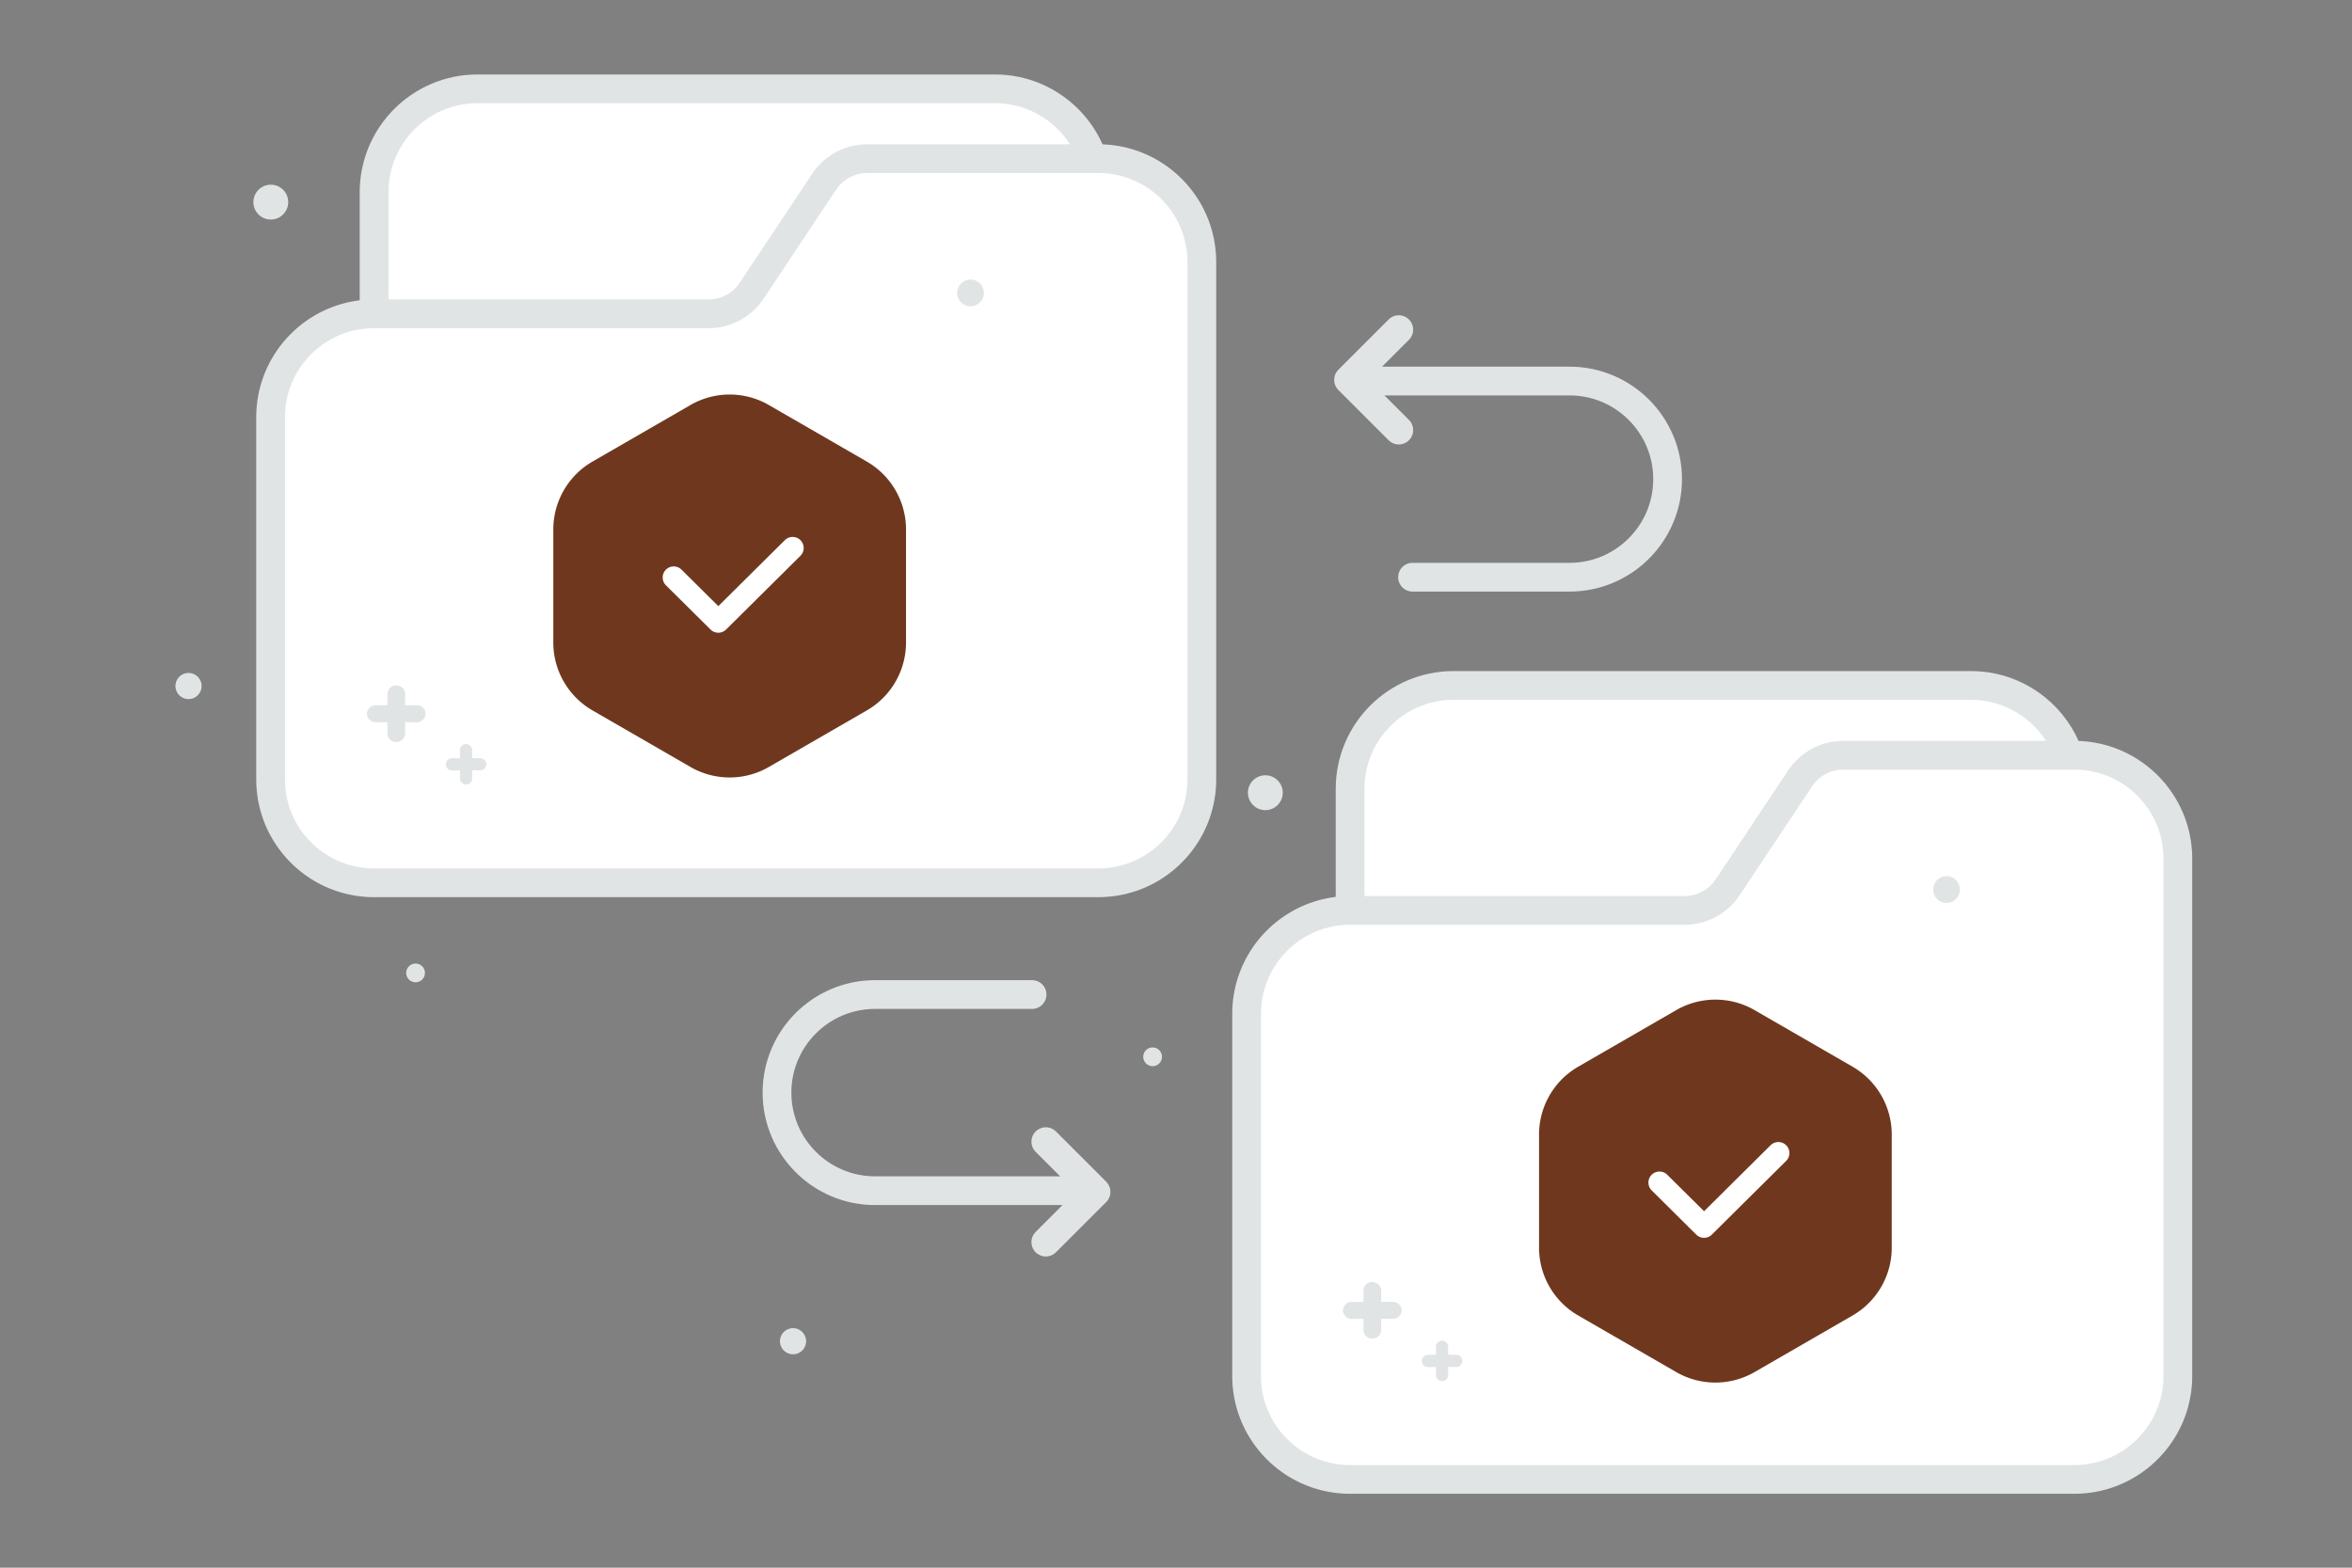 <svg width="900" height="600" viewBox="0 0 900 600" fill="none" xmlns="http://www.w3.org/2000/svg"><rect x="0" y="0" width="900" height="600" fill="#808080" stroke="none"/><path fill="transparent" d="M0 0h900v600H0z"/><path fill-rule="evenodd" clip-rule="evenodd" d="M420.288 113.184V73.592c0-21.866-17.726-39.592-39.592-39.592H182.735c-21.866 0-39.592 17.726-39.592 39.592v98.981" fill="#fff"/><path d="M420.288 113.184V73.592c0-21.866-17.726-39.592-39.592-39.592H182.735c-21.866 0-39.592 17.726-39.592 39.592v98.981" stroke="#E1E4E5" stroke-width="11"/><path fill-rule="evenodd" clip-rule="evenodd" d="M143.143 120.108h127.982a19.794 19.794 0 0 0 16.47-8.81l27.774-41.75a19.797 19.797 0 0 1 16.53-8.829h88.39c21.866 0 39.592 17.726 39.592 39.593v197.961c0 21.866-17.726 39.592-39.592 39.592H143.143c-21.866 0-39.592-17.726-39.592-39.592V159.7c0-21.866 17.726-39.592 39.592-39.592z" fill="#fff" stroke="#E1E4E5" stroke-width="11"/><path fill-rule="evenodd" clip-rule="evenodd" d="M180.677 287.107v3.07h3.068a2.344 2.344 0 0 1 2.333 2.335 2.344 2.344 0 0 1-2.333 2.335h-3.068v3.07a2.344 2.344 0 0 1-2.333 2.335 2.344 2.344 0 0 1-2.332-2.335v-3.058h-3.081a2.344 2.344 0 0 1-2.333-2.334 2.344 2.344 0 0 1 2.333-2.335h3.068v-3.083a2.346 2.346 0 0 1 2.345-2.335 2.344 2.344 0 0 1 2.333 2.335zm-25.65-21.512v4.299h4.449c1.856 0 3.382 1.474 3.382 3.269 0 1.794-1.526 3.268-3.382 3.268h-4.449v4.299c0 1.794-1.526 3.268-3.382 3.268-1.857 0-3.383-1.474-3.383-3.268v-4.281h-4.467c-1.857 0-3.383-1.475-3.383-3.269s1.526-3.268 3.383-3.268h4.449v-4.317c0-1.794 1.525-3.268 3.401-3.268 1.856 0 3.382 1.474 3.382 3.268z" fill="#E1E4E5"/><circle r="3.59" transform="matrix(-1 0 0 1 159.016 372.365)" fill="#E1E4E5"/><circle r="5.129" transform="matrix(-1 0 0 1 371.37 112.118)" fill="#E1E4E5"/><circle r="5.012" transform="scale(1 -1) rotate(-75 -135.016 -178.285)" fill="#E1E4E5"/><circle r="6.668" transform="matrix(-1 0 0 1 103.623 77.356)" fill="#E1E4E5"/><path fill-rule="evenodd" clip-rule="evenodd" d="M793.762 341.525v-39.593c0-21.866-17.726-39.592-39.592-39.592H556.209c-21.866 0-39.592 17.726-39.592 39.592v98.981" fill="#fff"/><path d="M793.762 341.525v-39.593c0-21.866-17.726-39.592-39.592-39.592H556.209c-21.866 0-39.592 17.726-39.592 39.592v98.981" stroke="#E1E4E5" stroke-width="11"/><path fill-rule="evenodd" clip-rule="evenodd" d="M516.617 348.448h127.982a19.797 19.797 0 0 0 16.47-8.809l27.774-41.75a19.799 19.799 0 0 1 16.53-8.83h88.39c21.866 0 39.592 17.726 39.592 39.593v197.961c0 21.866-17.726 39.592-39.592 39.592H516.617c-21.866 0-39.592-17.726-39.592-39.592V388.04c0-21.866 17.726-39.592 39.592-39.592z" fill="#fff" stroke="#E1E4E5" stroke-width="11"/><path fill-rule="evenodd" clip-rule="evenodd" d="M554.151 515.447v3.071h3.068a2.344 2.344 0 0 1 2.333 2.335 2.344 2.344 0 0 1-2.333 2.334h-3.068v3.071a2.344 2.344 0 0 1-2.333 2.335 2.344 2.344 0 0 1-2.332-2.335V523.2h-3.081a2.344 2.344 0 0 1-2.333-2.335 2.344 2.344 0 0 1 2.333-2.334h3.068v-3.084a2.346 2.346 0 0 1 2.345-2.334 2.344 2.344 0 0 1 2.333 2.334zm-25.65-21.512v4.299h4.449c1.856 0 3.382 1.474 3.382 3.269 0 1.794-1.526 3.268-3.382 3.268h-4.449v4.299c0 1.794-1.526 3.268-3.382 3.268-1.857 0-3.383-1.474-3.383-3.268v-4.281h-4.467c-1.857 0-3.383-1.475-3.383-3.269s1.526-3.268 3.383-3.268h4.449v-4.317c0-1.794 1.525-3.268 3.401-3.268 1.856 0 3.382 1.474 3.382 3.268z" fill="#E1E4E5"/><circle r="3.59" transform="matrix(-1 0 0 1 441.052 404.466)" fill="#E1E4E5"/><circle r="5.129" transform="matrix(-1 0 0 1 744.844 340.458)" fill="#E1E4E5"/><circle r="5.012" transform="scale(1 -1) rotate(-75 -182.76 -454.4)" fill="#E1E4E5"/><circle r="6.668" transform="matrix(-1 0 0 1 484.183 303.397)" fill="#E1E4E5"/><path d="M540.507 220.915h60.066c20.722 0 37.54-16.818 37.54-37.541 0-20.722-16.818-37.541-37.54-37.541h-82.59" stroke="#E1E4E5" stroke-width="11" stroke-miterlimit="10" stroke-linecap="round" stroke-linejoin="round"/><path d="m535.251 164.603-19.221-19.221 19.221-19.221" stroke="#E1E4E5" stroke-width="11" stroke-linecap="round" stroke-linejoin="round"/><path d="M394.925 380.637H334.86c-20.723 0-37.541 16.818-37.541 37.541 0 20.722 16.818 37.54 37.541 37.54l82.59.001" stroke="#E1E4E5" stroke-width="11" stroke-miterlimit="10" stroke-linecap="round" stroke-linejoin="round"/><path d="m400.181 436.949 19.221 19.221-19.221 19.221" stroke="#E1E4E5" stroke-width="11" stroke-linecap="round" stroke-linejoin="round"/><path d="M264.208 155.016a30 30 0 0 1 30 0l37.482 21.64a30 30 0 0 1 15 25.981v43.281a30 30 0 0 1-15 25.981l-37.482 21.641a30 30 0 0 1-30 0l-37.483-21.641a30 30 0 0 1-15-25.981v-43.281a30 30 0 0 1 15-25.981l37.483-21.64z" fill="#6f381e"/><path d="m303.309 209.721-28.443 28.215-17.066-16.929" stroke="#fff" stroke-width="8.45" stroke-linecap="round" stroke-linejoin="round"/><path d="M641.402 386.606a30 30 0 0 1 30 0l37.482 21.641a30 30 0 0 1 15 25.981v43.281a29.999 29.999 0 0 1-15 25.98l-37.482 21.641a30 30 0 0 1-30 0l-37.483-21.641a29.999 29.999 0 0 1-15-25.98v-43.281a30 30 0 0 1 15-25.981l37.483-21.641z" fill="#6f381e"/><path d="m680.503 441.312-28.443 28.215-17.066-16.929" stroke="#fff" stroke-width="8.45" stroke-linecap="round" stroke-linejoin="round"/></svg>
